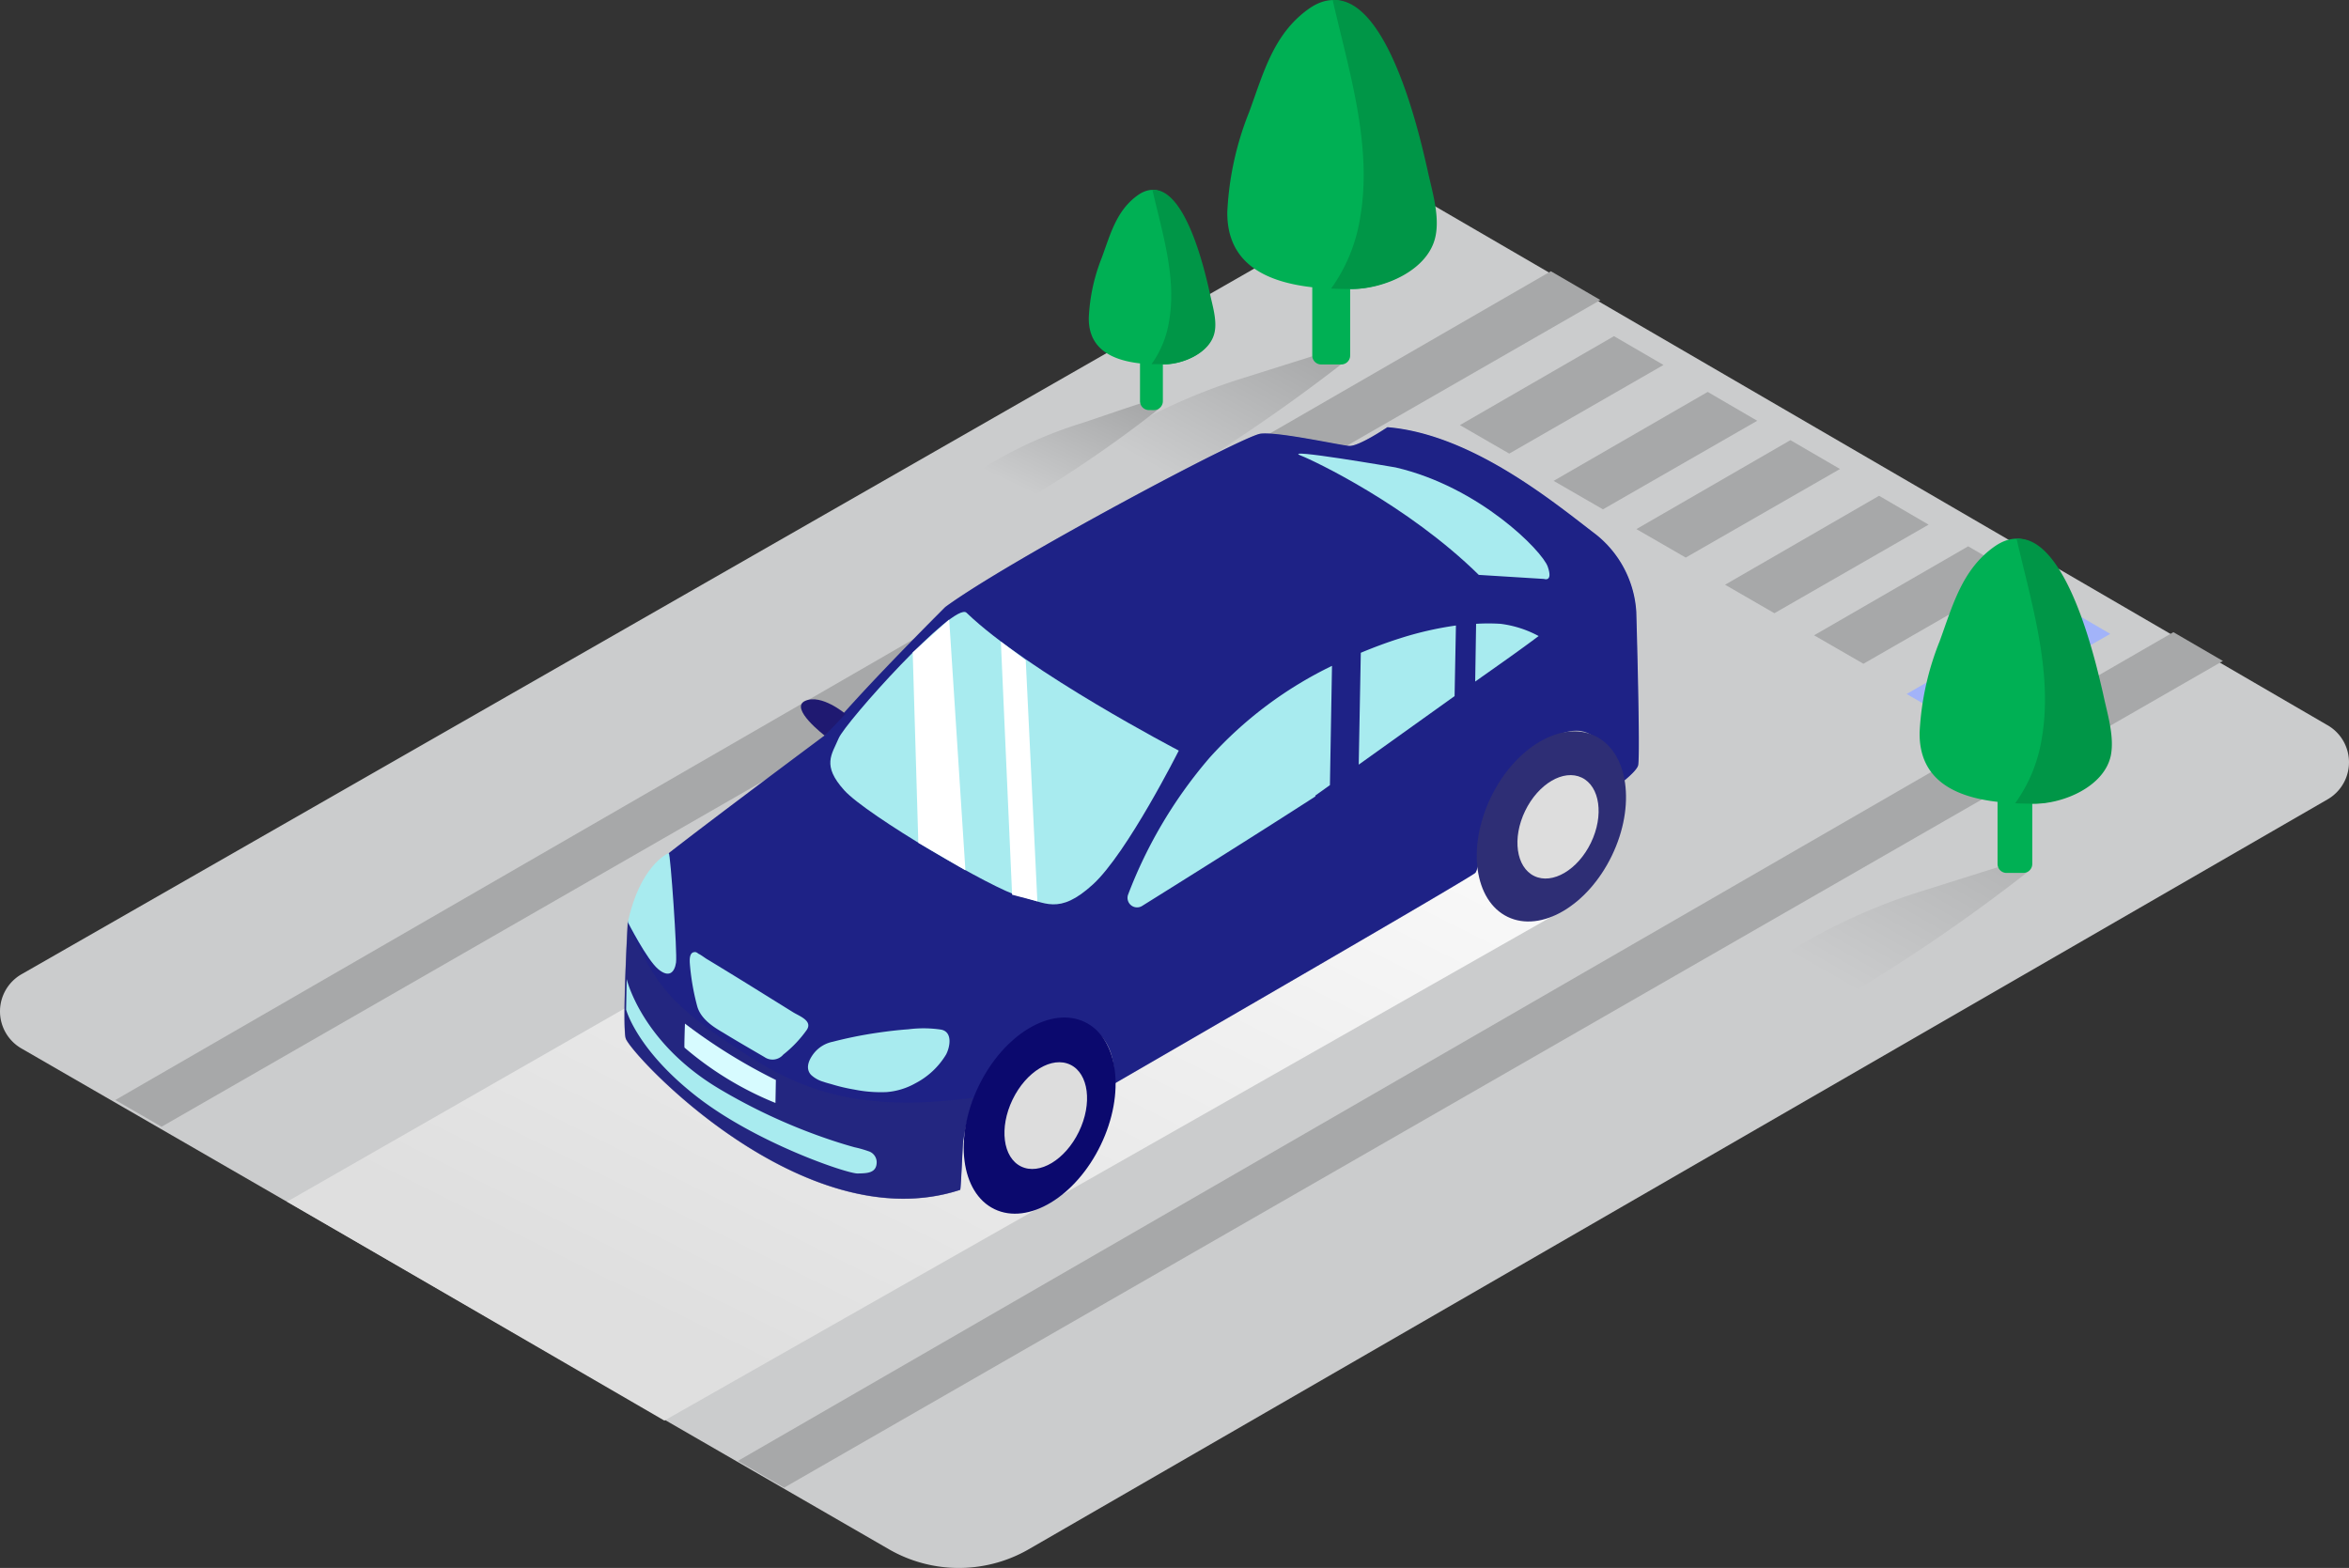 <svg xmlns="http://www.w3.org/2000/svg" xmlns:xlink="http://www.w3.org/1999/xlink" width="330.25" height="220.468" viewBox="0 0 330.25 220.468">
  <rect x="0" y="0" width="330.25" height="220.468" fill="#333333" stroke="none"/>
  <defs>
    <linearGradient id="linear-gradient" x1="0.198" y1="0.739" x2="0.926" gradientUnits="objectBoundingBox">
      <stop offset="0" stop-color="#cbcccd"/>
      <stop offset="1" stop-color="#a7a8a9"/>
    </linearGradient>
    <linearGradient id="linear-gradient-2" x1="0.197" y1="0.744" x2="0.82" y2="-0.031" xlink:href="#linear-gradient"/>
    <linearGradient id="linear-gradient-3" x1="0.197" y1="0.739" x2="1.394" y2="-0.456" xlink:href="#linear-gradient"/>
    <linearGradient id="linear-gradient-4" x1="0.246" y1="0.837" x2="0.798" y2="0.165" gradientUnits="objectBoundingBox">
      <stop offset="0" stop-color="#dfdfdf"/>
      <stop offset="1" stop-color="#f9f9f9"/>
    </linearGradient>
  </defs>
  <g id="car_1_" data-name="car (1)" transform="translate(-7.919 -25.22)">
    <path id="Path_8015" data-name="Path 8015" d="M335.143,131.6l-127.5-74.147a6.017,6.017,0,0,0-6.017,0L10.954,166.614a6.017,6.017,0,0,0,0,10.452l121.931,70.4a19.684,19.684,0,0,0,19.676,0L335.125,142.048a6.017,6.017,0,0,0,.017-10.452Z" transform="translate(0 -4.412)" fill="#cbcccd"/>
    <path id="Path_8016" data-name="Path 8016" d="M188.369,100.993a3.086,3.086,0,0,1-.387-5.071c.542-.438,1-.808,1.238-.963a81.428,81.428,0,0,1,18.386-8.381l10.908-3.438,4.3.5a241.971,241.971,0,0,1-29.793,20.028Z" transform="translate(-25.124 -8.133)" fill="url(#linear-gradient)"/>
    <path id="Path_8017" data-name="Path 8017" d="M168.419,104.349a2.235,2.235,0,0,1-.284-3.662c.4-.318.722-.585.86-.7a58.83,58.83,0,0,1,13.315-6.017c2.63-.86,6.464-2.218,9.094-3.034l1.9.946a174.822,174.822,0,0,1-21.489,14.475Z" transform="translate(-22.383 -9.229)" fill="url(#linear-gradient-2)"/>
    <path id="Path_8018" data-name="Path 8018" d="M299.549,184.853a3.086,3.086,0,0,1-.387-5.071c.542-.438,1-.808,1.238-.963a81.428,81.428,0,0,1,18.421-8.381L329.729,167l4.3.5a241.977,241.977,0,0,1-29.793,20.028Z" transform="translate(-40.737 -19.91)" fill="url(#linear-gradient-3)"/>
    <path id="Path_8019" data-name="Path 8019" d="M135.107,248.919l-6.507-3.756L330.428,128.63l6.963,4.049L135.107,248.919" transform="translate(-16.947 -14.521)" fill="#a7a8a9"/>
    <path id="Path_8020" data-name="Path 8020" d="M33.287,189.879l-6.507-3.756L228.608,69.59l6.963,4.049L33.287,189.879" transform="translate(-2.649 -6.231)" fill="#a7a8a9"/>
    <path id="Path_8021" data-name="Path 8021" d="M54.87,208.935l58.2-33.317,54.488-32.475,22.014-12.894,46.142,36.876-127.8,72.591Z" transform="translate(-6.593 -14.749)" fill="url(#linear-gradient-4)"/>
    <path id="Path_8022" data-name="Path 8022" d="M110.535,164.708l5.768-9.722c6.318-4.934,21.928-16.555,21.928-16.555,4.513-5.673,16.942-18.051,16.942-18.051,8.836-6.5,41.835-24.068,44.32-24.369s11.131,1.625,12.464,1.719,5.372-2.63,5.372-2.63c11.982.989,23.7,10.813,29.294,15.068a15.068,15.068,0,0,1,5.69,10.908s.593,20.527.249,21.61-3.662,3.438-3.662,3.438.112-11.57-8.26-7.47-10.186,18.378-10.96,19.108-41.7,24.4-50.758,29.647c.086-2.579-.241-5.209-2.175-7.057-2.252-2.149-5.57-1.865-8.235-.782a14.415,14.415,0,0,0-6.687,5.3c-2.407,2.966-3.567,6.877-4.143,10.581-.069.464-.318,6.877-.421,6.877-22.074,7.229-46.537-19.272-47.027-21.343S110.535,164.708,110.535,164.708Z" transform="translate(-14.345 -9.813)" fill="#161c8f"/>
    <path id="Path_8023" data-name="Path 8023" d="M110.487,164.738l5.768-9.722c6.318-4.934,21.928-16.555,21.928-16.555,4.513-5.673,16.942-18.051,16.942-18.051,8.836-6.5,41.835-24.068,44.32-24.369s11.131,1.625,12.464,1.719,5.372-2.63,5.372-2.63c11.982.989,23.7,10.813,29.294,15.068a15.068,15.068,0,0,1,5.69,10.908s.593,20.527.249,21.61-3.662,3.438-3.662,3.438.112-11.57-8.26-7.47-10.169,18.361-10.942,19.108-41.7,24.4-50.758,29.647c.086-2.579-.241-5.209-2.175-7.057-2.252-2.149-5.57-1.865-8.235-.782a14.415,14.415,0,0,0-6.687,5.3c-2.407,2.966-3.567,6.877-4.143,10.581-.069.464-.318,6.877-.421,6.877-22.074,7.229-46.537-19.272-47.027-21.343S110.487,164.738,110.487,164.738Z" transform="translate(-14.341 -9.817)" fill="#2e2e75" opacity="0.33"/>
    <path id="Path_8024" data-name="Path 8024" d="M127.913,195.192c8.252,5.235,16.736,7.53,31.117,5.613-.258,1.023-1.2,5.063-1.367,6.077-.069.464-.318,6.877-.421,6.877-22.074,7.229-46.537-19.272-47.027-21.343-.447-1.917.189-14.166.292-16.065C114.469,184.576,115.449,187.292,127.913,195.192Z" transform="translate(-14.343 -21.223)" fill="#2e2e75" opacity="0.33"/>
    <path id="Path_8025" data-name="Path 8025" d="M119.937,192.66s-.12,3.318-.06,3.378a46.271,46.271,0,0,0,12.782,7.779l.06-3.232A77.99,77.99,0,0,1,119.937,192.66Z" transform="translate(-15.719 -23.513)" fill="#d7fbff"/>
    <path id="Path_8026" data-name="Path 8026" d="M162.872,125.432c-1.719-1.642-17.02,15.378-17.982,17.673s-2.381,3.765.791,7.289,21.094,14.02,24.653,14.888,5.493,2.759,10.315-1.65,12.068-18.816,12.068-18.816S171.554,133.787,162.872,125.432Z" transform="translate(-19.071 -14.057)" fill="#a8ebef"/>
    <path id="Path_8027" data-name="Path 8027" d="M145.186,141.664s-3.387-2.862-5.673-1.831,2.759,4.891,2.759,4.891Z" transform="translate(-18.396 -16.063)" fill="#1f1971"/>
    <ellipse id="Ellipse_351" data-name="Ellipse 351" cx="14.131" cy="9.447" rx="14.131" ry="9.447" transform="matrix(0.435, -0.9, 0.9, 0.435, 211.382, 150.032)" fill="#2e2e75"/>
    <ellipse id="Ellipse_352" data-name="Ellipse 352" cx="7.685" cy="5.14" rx="7.685" ry="5.14" transform="matrix(0.435, -0.9, 0.9, 0.435, 218.996, 146.161)" fill="#ddd"/>
    <path id="Path_8028" data-name="Path 8028" d="M142.219,200.943a4.229,4.229,0,0,1-1.719-.971c-.86-.946-.266-2.175.413-3.043a4.513,4.513,0,0,1,2.639-1.607,58.627,58.627,0,0,1,6.326-1.272c1.418-.206,2.845-.378,4.3-.481a16.658,16.658,0,0,1,4.642.052c1.607.344,1.229,2.415.67,3.49a10.882,10.882,0,0,1-4.3,4.04,9.825,9.825,0,0,1-4.057,1.246,18.86,18.86,0,0,1-4.539-.352,25.025,25.025,0,0,1-3.266-.774C142.959,201.175,142.589,201.072,142.219,200.943Z" transform="translate(-18.558 -23.621)" fill="#a8ebef"/>
    <path id="Path_8029" data-name="Path 8029" d="M110.61,174.493s2.673,5.243,4.246,6.576,2.329.43,2.527-.9-.791-15.386-1.014-15.386S112.269,166.688,110.61,174.493Z" transform="translate(-14.42 -19.598)" fill="#a8ebef"/>
    <path id="Path_8030" data-name="Path 8030" d="M121.942,181.184c.473.223,1,.67,1.367.86q4,2.424,7.968,4.9l3.971,2.467c.86.542,2.8,1.195,1.943,2.484a16.838,16.838,0,0,1-3.309,3.481,1.978,1.978,0,0,1-2.647.344c-1.943-1.135-3.885-2.252-5.819-3.438-1.487-.86-3.189-1.986-3.653-3.782a33.447,33.447,0,0,1-1-5.708c-.052-.645-.163-1.986.86-1.814a1.47,1.47,0,0,1,.318.206Z" transform="translate(-15.842 -21.87)" fill="#a8ebef"/>
    <path id="Path_8031" data-name="Path 8031" d="M144.386,209.576a1.633,1.633,0,0,1,1.169,1.53c0,1.642-1.5,1.564-2.647,1.607-1.435.06-14.338-4.3-22.736-10.882s-9.842-12.163-9.842-12.163l.077-4.3s2.054,8.931,13.066,15.472a80.8,80.8,0,0,0,14.295,6.7c1.547.55,3.1,1.049,4.685,1.487a15.343,15.343,0,0,1,1.934.55Z" transform="translate(-14.381 -22.489)" fill="#a8ebef"/>
    <path id="Path_8032" data-name="Path 8032" d="M245.644,116.475l9.154.567s1.315.5.542-1.719-9.627-11.235-21.4-13.959c0,0-16.332-2.819-13.3-1.659C222.349,100.358,235.647,106.641,245.644,116.475Z" transform="translate(-29.819 -10.42)" fill="#a8ebef"/>
    <path id="Path_8033" data-name="Path 8033" d="M249.2,135.376c2.991-2.115,6.017-4.221,8.922-6.4a15.215,15.215,0,0,0-5.355-1.719,27.5,27.5,0,0,0-3.438,0Z" transform="translate(-33.882 -14.322)" fill="#a8ebef"/>
    <path id="Path_8034" data-name="Path 8034" d="M221.084,134.14a55.872,55.872,0,0,0-17.191,12.894,64.838,64.838,0,0,0-11.467,19.246,1.341,1.341,0,0,0,1.951,1.625c5.114-3.189,15.24-9.533,22.538-14.226l1.831-1.178v-.129l2.046-1.461Z" transform="translate(-25.897 -15.295)" fill="#a8ebef"/>
    <path id="Path_8035" data-name="Path 8035" d="M243.817,127.54a47.405,47.405,0,0,0-7.874,1.805c-1.848.584-3.688,1.272-5.5,2.029l-.292,15.73,12.825-9.172.653-.464Z" transform="translate(-31.207 -14.368)" fill="#a8ebef"/>
    <ellipse id="Ellipse_353" data-name="Ellipse 353" cx="14.613" cy="9.533" rx="14.613" ry="9.533" transform="matrix(0.435, -0.9, 0.9, 0.435, 139.15, 191.088)" fill="#0b096e"/>
    <ellipse id="Ellipse_354" data-name="Ellipse 354" cx="7.951" cy="5.183" rx="7.951" ry="5.183" transform="matrix(0.435, -0.9, 0.9, 0.435, 146.82, 186.986)" fill="#ddd"/>
    <path id="Path_8036" data-name="Path 8036" d="M176.752,166.693l-1.633-33.9-3.5-2.622,1.582,35.595Z" transform="translate(-22.988 -14.738)" fill="#fff"/>
    <path id="Path_8037" data-name="Path 8037" d="M162.332,126.56l2.278,35.26-6.619-3.859-.791-26.776Z" transform="translate(-20.963 -14.231)" fill="#fff"/>
    <path id="Union_27" data-name="Union 27" d="M-19479.883-16281.554a1.256,1.256,0,0,1-1.256-1.257v-9.6c-6.191-.7-12.074-3.131-11.941-10.669a43.2,43.2,0,0,1,3.076-13.986c1.986-5.406,3.385-10.934,8.336-14.466,9.658-6.9,15.107,16.569,16.336,21.9.078.342.156.689.229,1.037.611,2.813,1.67,6.2,1.053,9.069-1.027,4.79-7.285,7.368-11.668,7.368h-.094v9.349a1.256,1.256,0,0,1-1.256,1.257Z" transform="translate(19673.551 16358.021)" fill="#00b054"/>
    <path id="Path_8039" data-name="Path 8039" d="M239.256,49.417q-.112-.516-.232-1.04c-1.083-4.71-5.475-23.613-13.169-23.148,2.286,9.962,5.647,20.492,3.851,30.687a23.32,23.32,0,0,1-4.066,9.877c1.023.052,2.029.069,3,.06,4.384,0,10.642-2.579,11.664-7.367C240.923,55.615,239.875,52.228,239.256,49.417Z" transform="translate(-30.574 0)" fill="#009647"/>
    <path id="Union_28" data-name="Union 28" d="M-19484.615-16301.832a1.259,1.259,0,0,1-1.262-1.262v-5.3c-3.734-.424-7.277-1.9-7.2-6.446a25.958,25.958,0,0,1,1.838-8.448c1.2-3.269,2.045-6.609,5.035-8.743,5.836-4.168,9.139,10.024,9.877,13.238l.166.627c.367,1.692,1,3.757.637,5.474-.621,2.882-4.4,4.452-7.051,4.452h-.088v5.151a1.257,1.257,0,0,1-1.256,1.262Z" transform="translate(19654.072 16384.711)" fill="#00b054"/>
    <path id="Path_8041" data-name="Path 8041" d="M204.478,70.892l-.138-.627c-.653-2.845-3.309-14.269-7.951-13.985,1.375,6.017,3.438,12.378,2.329,18.541a14.088,14.088,0,0,1-2.458,5.965h1.814c2.647,0,6.43-1.573,7.049-4.453C205.492,74.64,204.847,72.594,204.478,70.892Z" transform="translate(-26.448 -4.361)" fill="#009647"/>
    <path id="Path_8042" data-name="Path 8042" d="M253.637,96.722l21.687-12.464-6.963-4.049L246.7,92.717Z" transform="translate(-33.531 -7.722)" fill="#a7a8a9"/>
    <path id="Path_8043" data-name="Path 8043" d="M268.967,105.842l21.687-12.455-6.963-4.057L262.03,101.837Z" transform="translate(-35.684 -9.003)" fill="#a7a8a9"/>
    <path id="Path_8044" data-name="Path 8044" d="M282.507,113.732l21.687-12.455-6.971-4.057L275.57,109.727Z" transform="translate(-37.585 -10.111)" fill="#a7a8a9"/>
    <path id="Path_8045" data-name="Path 8045" d="M297.007,122.832l21.678-12.455-6.963-4.057L290.07,118.827Z" transform="translate(-39.621 -11.388)" fill="#a7a8a9"/>
    <path id="Path_8046" data-name="Path 8046" d="M311.567,131.1l21.687-12.464-6.963-4.049L304.63,127.1Z" transform="translate(-41.666 -12.55)" fill="#a7a8a9"/>
    <path id="Path_8047" data-name="Path 8047" d="M326.707,140.7l21.687-12.455-6.963-4.057L319.77,136.7Z" transform="translate(-43.792 -13.898)" fill="#a2b3f9"/>
    <path id="Union_26" data-name="Union 26" d="M-19480.859-16285.8a1.263,1.263,0,0,1-1.264-1.262v-8.731c-5.672-.647-11.07-2.876-10.957-9.785a39.534,39.534,0,0,1,2.816-12.8c1.816-4.951,3.107-10.024,7.643-13.268,8.865-6.326,13.863,15.209,14.994,20.092.074.318.146.631.215.925.563,2.583,1.527,5.685.959,8.316-.934,4.364-6.668,6.756-10.689,6.756h-.1v8.493a1.258,1.258,0,0,1-1.258,1.262Z" transform="translate(19770.881 16433.762)" fill="#00b054"/>
    <path id="Path_8049" data-name="Path 8049" d="M349.967,135.534q-.1-.473-.215-.954c-1-4.3-5.02-21.653-12.034-21.231,2.1,9.137,5.157,18.79,3.533,28.142a21.386,21.386,0,0,1-3.731,9.051c.937.043,1.857.06,2.751.06,4.023,0,9.756-2.39,10.693-6.756C351.488,141.216,350.525,138.113,349.967,135.534Z" transform="translate(-46.284 -12.374)" fill="#009647"/>
  </g>
</svg>
